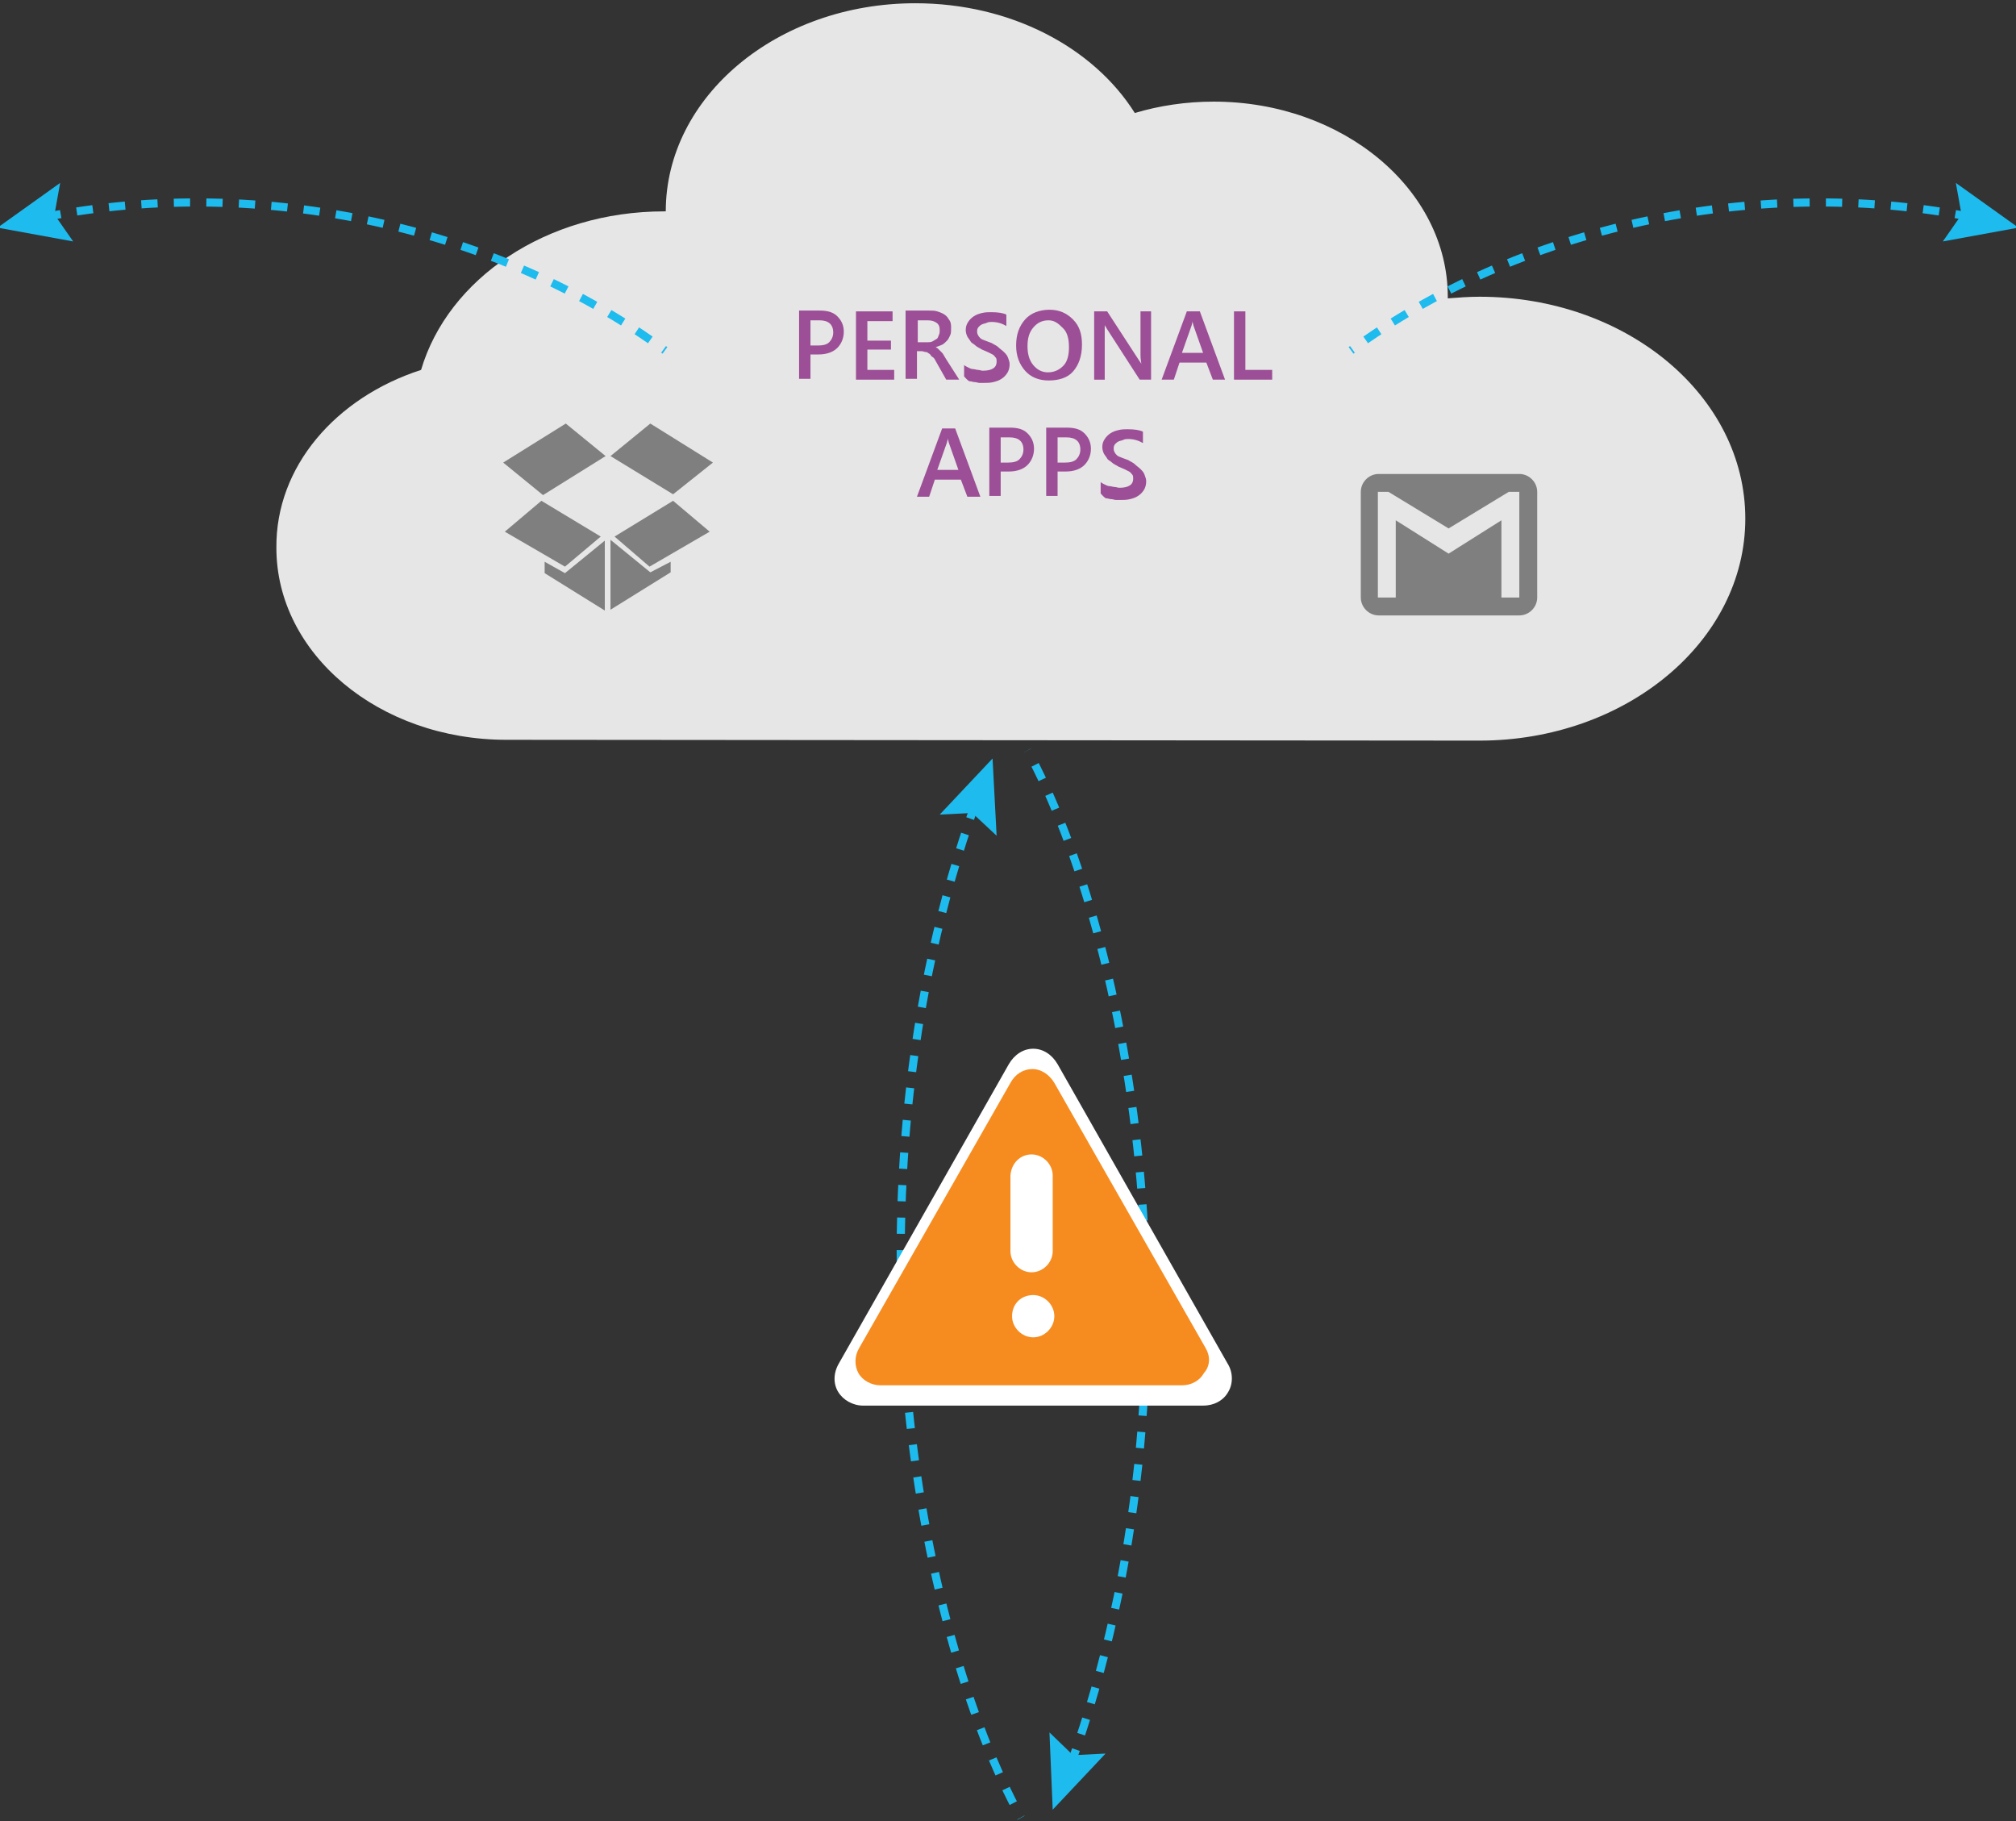 <?xml version="1.0" encoding="utf-8"?>
<!-- Generator: Adobe Illustrator 19.2.1, SVG Export Plug-In . SVG Version: 6.00 Build 0)  -->
<svg version="1.1" xmlns="http://www.w3.org/2000/svg" xmlns:xlink="http://www.w3.org/1999/xlink" x="0px" y="0px"
	 viewBox="0 0 248 224" enable-background="new 0 0 248 224" xml:space="preserve">
<rect x="0" y="0" width="248" height="224" fill="#333333" stroke="none"/>
<g id="Layer_1">
</g>
<g id="Layer_2">
</g>
<g id="Layer_3">
	<g>
		<path fill="#E6E6E6" d="M51.8,45.5C55.1,34.3,67.2,26,81.7,26c0.1,0,0.2,0,0.2,0v0c0-14.1,13.7-25.6,30.7-25.6
			c11.7,0,21.9,5.4,27,13.5c3-0.9,6.3-1.4,9.7-1.4c15.9,0,28.8,10.8,28.8,24c0,0.1,0,0.1,0,0.2c1.3-0.1,2.6-0.2,3.9-0.2
			c18.1,0,32.7,12.2,32.7,27.3c0,15.1-14.7,27.3-32.7,27.3L62.3,91l0,0c-15.7,0-28.3-10.6-28.3-23.6C33.9,57.4,41.3,48.9,51.8,45.5"
			/>
		<g>
			<g>
				<path fill="none" stroke="#1EBBEE" stroke-miterlimit="10" stroke-dasharray="2,2" d="M120,98.8c-17.4,48.7-7,101.9,5.6,124.8"
					/>
				<g>
					<polygon fill="#1EBBEE" points="115.6,100.2 119.6,100 122.6,102.8 122.1,93.3 					"/>
				</g>
			</g>
		</g>
		<g>
			<g>
				<path fill="none" stroke="#1EBBEE" stroke-miterlimit="10" stroke-dasharray="2,2" d="M131.7,217.1
					c17.5-48.7,7.2-101.8-5.3-124.8"/>
				<g>
					<polygon fill="#1EBBEE" points="136,215.7 132,215.9 129.1,213.1 129.5,222.6 					"/>
				</g>
			</g>
		</g>
		<g>
			<path id="Dropbox_3_" fill="#7F7F7F" d="M82.8,60.8l-7.7-4.7l4.9-4l7.7,4.8L82.8,60.8z M79.9,69.7l7.4-4.3l-4.5-3.8L75.6,66
				L79.9,69.7z M73.9,66l-7.3-4.4l-4.5,3.8l7.4,4.3L73.9,66z M67,69.1v1.4l7.4,4.6v-8.6l-4.9,4L67,69.1z M82.5,69.1L80,70.4l-4.9-4
				V75l7.4-4.6V69.1z M74.5,56.1l-4.9-4l-7.7,4.8l4.9,4L74.5,56.1z"/>
		</g>
		<g>
			<path fill="#FFFFFF" d="M151,167.7l-20.9-36.8c-0.7-1.2-1.8-1.9-3-1.9s-2.3,0.7-3,1.9l-20.9,36.8c-0.7,1.2-0.7,2.5-0.1,3.5
				c0.6,1,1.8,1.7,3.1,1.7H148c1.3,0,2.5-0.6,3.1-1.7C151.7,170.2,151.7,168.8,151,167.7z"/>
			<g>
				<path fill="#F68C1F" d="M148.3,165.8l-18.6-32.6c-0.6-1-1.6-1.7-2.7-1.7c-1.1,0-2.1,0.6-2.7,1.7l-18.6,32.6
					c-0.6,1-0.6,2.2-0.1,3.1c0.5,0.9,1.6,1.5,2.7,1.5h37.1c1.2,0,2.2-0.6,2.7-1.5C148.9,168,148.9,166.8,148.3,165.8z M126.9,142
					c1.4,0,2.6,1.2,2.6,2.6v9.3c0,1.4-1.2,2.6-2.6,2.6c-1.4,0-2.6-1.2-2.6-2.6v-9.3C124.4,143.1,125.5,142,126.9,142z M127.1,159.3
					c1.4,0,2.6,1.2,2.6,2.6c0,1.4-1.2,2.6-2.6,2.6c-1.4,0-2.6-1.2-2.6-2.6C124.5,160.4,125.6,159.3,127.1,159.3z"/>
			</g>
		</g>
		<g>
			<g>
				<path fill="none" stroke="#1EBBEE" stroke-miterlimit="10" stroke-dasharray="2,2" d="M242.5,26.7c-26.9-5.3-55.9,1.4-76.3,16.4
					"/>
				<g>
					<polygon fill="#1EBBEE" points="240.6,22.5 241.3,26.4 239,29.7 248.3,28 					"/>
				</g>
			</g>
		</g>
		<g>
			<g>
				<path fill="none" stroke="#1EBBEE" stroke-miterlimit="10" stroke-dasharray="2,2" d="M5.5,26.7c26.9-5.3,55.9,1.4,76.3,16.4"/>
				<g>
					<polygon fill="#1EBBEE" points="9,29.7 6.7,26.4 7.4,22.5 -0.3,28 					"/>
				</g>
			</g>
		</g>
		<g>
			<g id="gmail_8_">
				<path fill="#7F7F7F" d="M186.9,58.3h-17.3c-1.2,0-2.2,1-2.2,2.2v13c0,1.2,1,2.2,2.2,2.2h17.3c1.2,0,2.2-1,2.2-2.2v-13
					C189.1,59.3,188.1,58.3,186.9,58.3z M186.9,73.5h-2.2V64l-6.5,4.1l-6.5-4.1v9.5h-2.2v-13h1.3l7.4,4.5l7.4-4.5h1.3V73.5z"/>
			</g>
		</g>
		<g>
			<path fill="#9C4F96" d="M99.7,43.6v3h-1.4v-8.4h2.5c1,0,1.7,0.2,2.2,0.7s0.8,1.1,0.8,1.9s-0.3,1.5-0.8,2s-1.3,0.8-2.3,0.8H99.7z
				 M99.7,39.4v3.1h0.9c0.6,0,1.1-0.1,1.4-0.4s0.5-0.7,0.5-1.2c0-1-0.6-1.5-1.7-1.5H99.7z"/>
			<path fill="#9C4F96" d="M110,46.7h-4.7v-8.4h4.5v1.2h-3.1v2.4h2.9V43h-2.9v2.5h3.3V46.7z"/>
			<path fill="#9C4F96" d="M118,46.7h-1.6l-1.3-2.3c-0.1-0.2-0.2-0.4-0.4-0.5s-0.2-0.3-0.4-0.4s-0.2-0.2-0.4-0.2s-0.3-0.1-0.5-0.1
				h-0.6v3.4h-1.4v-8.4h2.8c0.4,0,0.8,0,1.1,0.1s0.6,0.2,0.9,0.4s0.4,0.4,0.6,0.7s0.2,0.6,0.2,1c0,0.3,0,0.6-0.1,0.8
				s-0.2,0.5-0.4,0.7s-0.4,0.4-0.6,0.5s-0.5,0.2-0.8,0.3v0c0.2,0.1,0.3,0.2,0.4,0.3s0.2,0.2,0.3,0.3s0.2,0.2,0.3,0.4
				s0.2,0.3,0.3,0.5L118,46.7z M112.9,39.4v2.7h1.2c0.2,0,0.4,0,0.6-0.1s0.3-0.2,0.5-0.3s0.2-0.3,0.3-0.5s0.1-0.4,0.1-0.6
				c0-0.4-0.1-0.7-0.4-0.9s-0.6-0.3-1.1-0.3H112.9z"/>
			<path fill="#9C4F96" d="M118.6,46.3v-1.4c0.1,0.1,0.3,0.2,0.5,0.3s0.4,0.2,0.6,0.2s0.4,0.1,0.6,0.1s0.4,0.1,0.6,0.1
				c0.6,0,1-0.1,1.3-0.3s0.4-0.5,0.4-0.8c0-0.2,0-0.4-0.1-0.5s-0.2-0.3-0.4-0.4s-0.4-0.2-0.6-0.3s-0.5-0.2-0.7-0.3
				c-0.3-0.2-0.6-0.3-0.8-0.5s-0.5-0.3-0.6-0.5s-0.3-0.4-0.4-0.6s-0.2-0.5-0.2-0.8c0-0.4,0.1-0.7,0.3-1s0.4-0.5,0.7-0.7
				s0.6-0.3,1-0.4s0.8-0.1,1.1-0.1c0.9,0,1.5,0.1,1.9,0.3v1.4c-0.5-0.3-1.1-0.5-1.8-0.5c-0.2,0-0.4,0-0.6,0.1s-0.4,0.1-0.6,0.2
				s-0.3,0.2-0.4,0.3s-0.2,0.3-0.2,0.5c0,0.2,0,0.3,0.1,0.5s0.2,0.3,0.3,0.4s0.3,0.2,0.6,0.3s0.5,0.2,0.8,0.3
				c0.3,0.2,0.6,0.3,0.8,0.5s0.5,0.4,0.7,0.6s0.4,0.4,0.5,0.7s0.2,0.5,0.2,0.8c0,0.4-0.1,0.8-0.3,1.1s-0.4,0.5-0.7,0.7
				s-0.6,0.3-1,0.4s-0.8,0.1-1.2,0.1c-0.1,0-0.3,0-0.5,0s-0.4-0.1-0.6-0.1s-0.4-0.1-0.6-0.1S118.7,46.4,118.6,46.3z"/>
			<path fill="#9C4F96" d="M129,46.8c-1.2,0-2.2-0.4-2.9-1.2s-1.1-1.8-1.1-3.1c0-1.4,0.4-2.4,1.1-3.2s1.8-1.2,3-1.2
				c1.2,0,2.1,0.4,2.9,1.2s1.1,1.8,1.1,3.1c0,1.4-0.4,2.5-1.1,3.3S130.2,46.8,129,46.8z M129,39.4c-0.8,0-1.4,0.3-1.9,0.9
				s-0.7,1.3-0.7,2.3c0,0.9,0.2,1.7,0.7,2.3s1.1,0.9,1.8,0.9c0.8,0,1.4-0.3,1.9-0.8s0.7-1.3,0.7-2.3c0-1-0.2-1.8-0.7-2.3
				S129.8,39.4,129,39.4z"/>
			<path fill="#9C4F96" d="M141.7,46.7h-1.5l-4-6.2c-0.1-0.2-0.2-0.3-0.3-0.5h0c0,0.2,0,0.6,0,1.2v5.5h-1.3v-8.4h1.6l3.9,6
				c0.2,0.3,0.3,0.4,0.3,0.5h0c0-0.2-0.1-0.6-0.1-1.1v-5.4h1.3V46.7z"/>
			<path fill="#9C4F96" d="M150.7,46.7h-1.5l-0.8-2.1h-3.3l-0.7,2.1h-1.5l3.1-8.4h1.6L150.7,46.7z M148,43.4l-1.2-3.4
				c0-0.1-0.1-0.3-0.1-0.5h0c0,0.2-0.1,0.4-0.1,0.5l-1.2,3.4H148z"/>
			<path fill="#9C4F96" d="M156.5,46.7h-4.7v-8.4h1.4v7.2h3.3V46.7z"/>
			<path fill="#9C4F96" d="M120.6,61.1H119l-0.8-2.1H115l-0.7,2.1h-1.5l3.1-8.4h1.6L120.6,61.1z M117.9,57.8l-1.2-3.4
				c0-0.1-0.1-0.3-0.1-0.5h0c0,0.2-0.1,0.4-0.1,0.5l-1.2,3.4H117.9z"/>
			<path fill="#9C4F96" d="M123.1,58v3h-1.4v-8.4h2.5c1,0,1.7,0.2,2.2,0.7s0.8,1.1,0.8,1.9s-0.3,1.5-0.8,2s-1.3,0.8-2.3,0.8H123.1z
				 M123.1,53.8v3.1h0.9c0.6,0,1.1-0.1,1.4-0.4s0.5-0.7,0.5-1.2c0-1-0.6-1.5-1.7-1.5H123.1z"/>
			<path fill="#9C4F96" d="M130.1,58v3h-1.4v-8.4h2.5c1,0,1.7,0.2,2.2,0.7s0.8,1.1,0.8,1.9s-0.3,1.5-0.8,2s-1.3,0.8-2.3,0.8H130.1z
				 M130.1,53.8v3.1h0.9c0.6,0,1.1-0.1,1.4-0.4s0.5-0.7,0.5-1.2c0-1-0.6-1.5-1.7-1.5H130.1z"/>
			<path fill="#9C4F96" d="M135.4,60.7v-1.4c0.1,0.1,0.3,0.2,0.5,0.3s0.4,0.2,0.6,0.2s0.4,0.1,0.6,0.1s0.4,0.1,0.6,0.1
				c0.6,0,1-0.1,1.3-0.3s0.4-0.5,0.4-0.8c0-0.2,0-0.4-0.1-0.5s-0.2-0.3-0.4-0.4s-0.4-0.2-0.6-0.3s-0.5-0.2-0.7-0.3
				c-0.3-0.2-0.6-0.3-0.8-0.5s-0.5-0.3-0.6-0.5s-0.3-0.4-0.4-0.6s-0.2-0.5-0.2-0.8c0-0.4,0.1-0.7,0.3-1s0.4-0.5,0.7-0.7
				s0.6-0.3,1-0.4s0.8-0.1,1.1-0.1c0.9,0,1.5,0.1,1.9,0.3v1.4c-0.5-0.3-1.1-0.5-1.8-0.5c-0.2,0-0.4,0-0.6,0.1s-0.4,0.1-0.6,0.2
				s-0.3,0.2-0.4,0.3s-0.2,0.3-0.2,0.5c0,0.2,0,0.3,0.1,0.5s0.2,0.3,0.3,0.4s0.3,0.2,0.6,0.3s0.5,0.2,0.8,0.3
				c0.3,0.2,0.6,0.3,0.8,0.5s0.5,0.4,0.7,0.6s0.4,0.4,0.5,0.7s0.2,0.5,0.2,0.8c0,0.4-0.1,0.8-0.3,1.1s-0.4,0.5-0.7,0.7
				s-0.6,0.3-1,0.4s-0.8,0.1-1.2,0.1c-0.1,0-0.3,0-0.5,0s-0.4-0.1-0.6-0.1s-0.4-0.1-0.6-0.1S135.5,60.8,135.4,60.7z"/>
		</g>
	</g>
</g>
<g id="Layer_4">
</g>
</svg>
